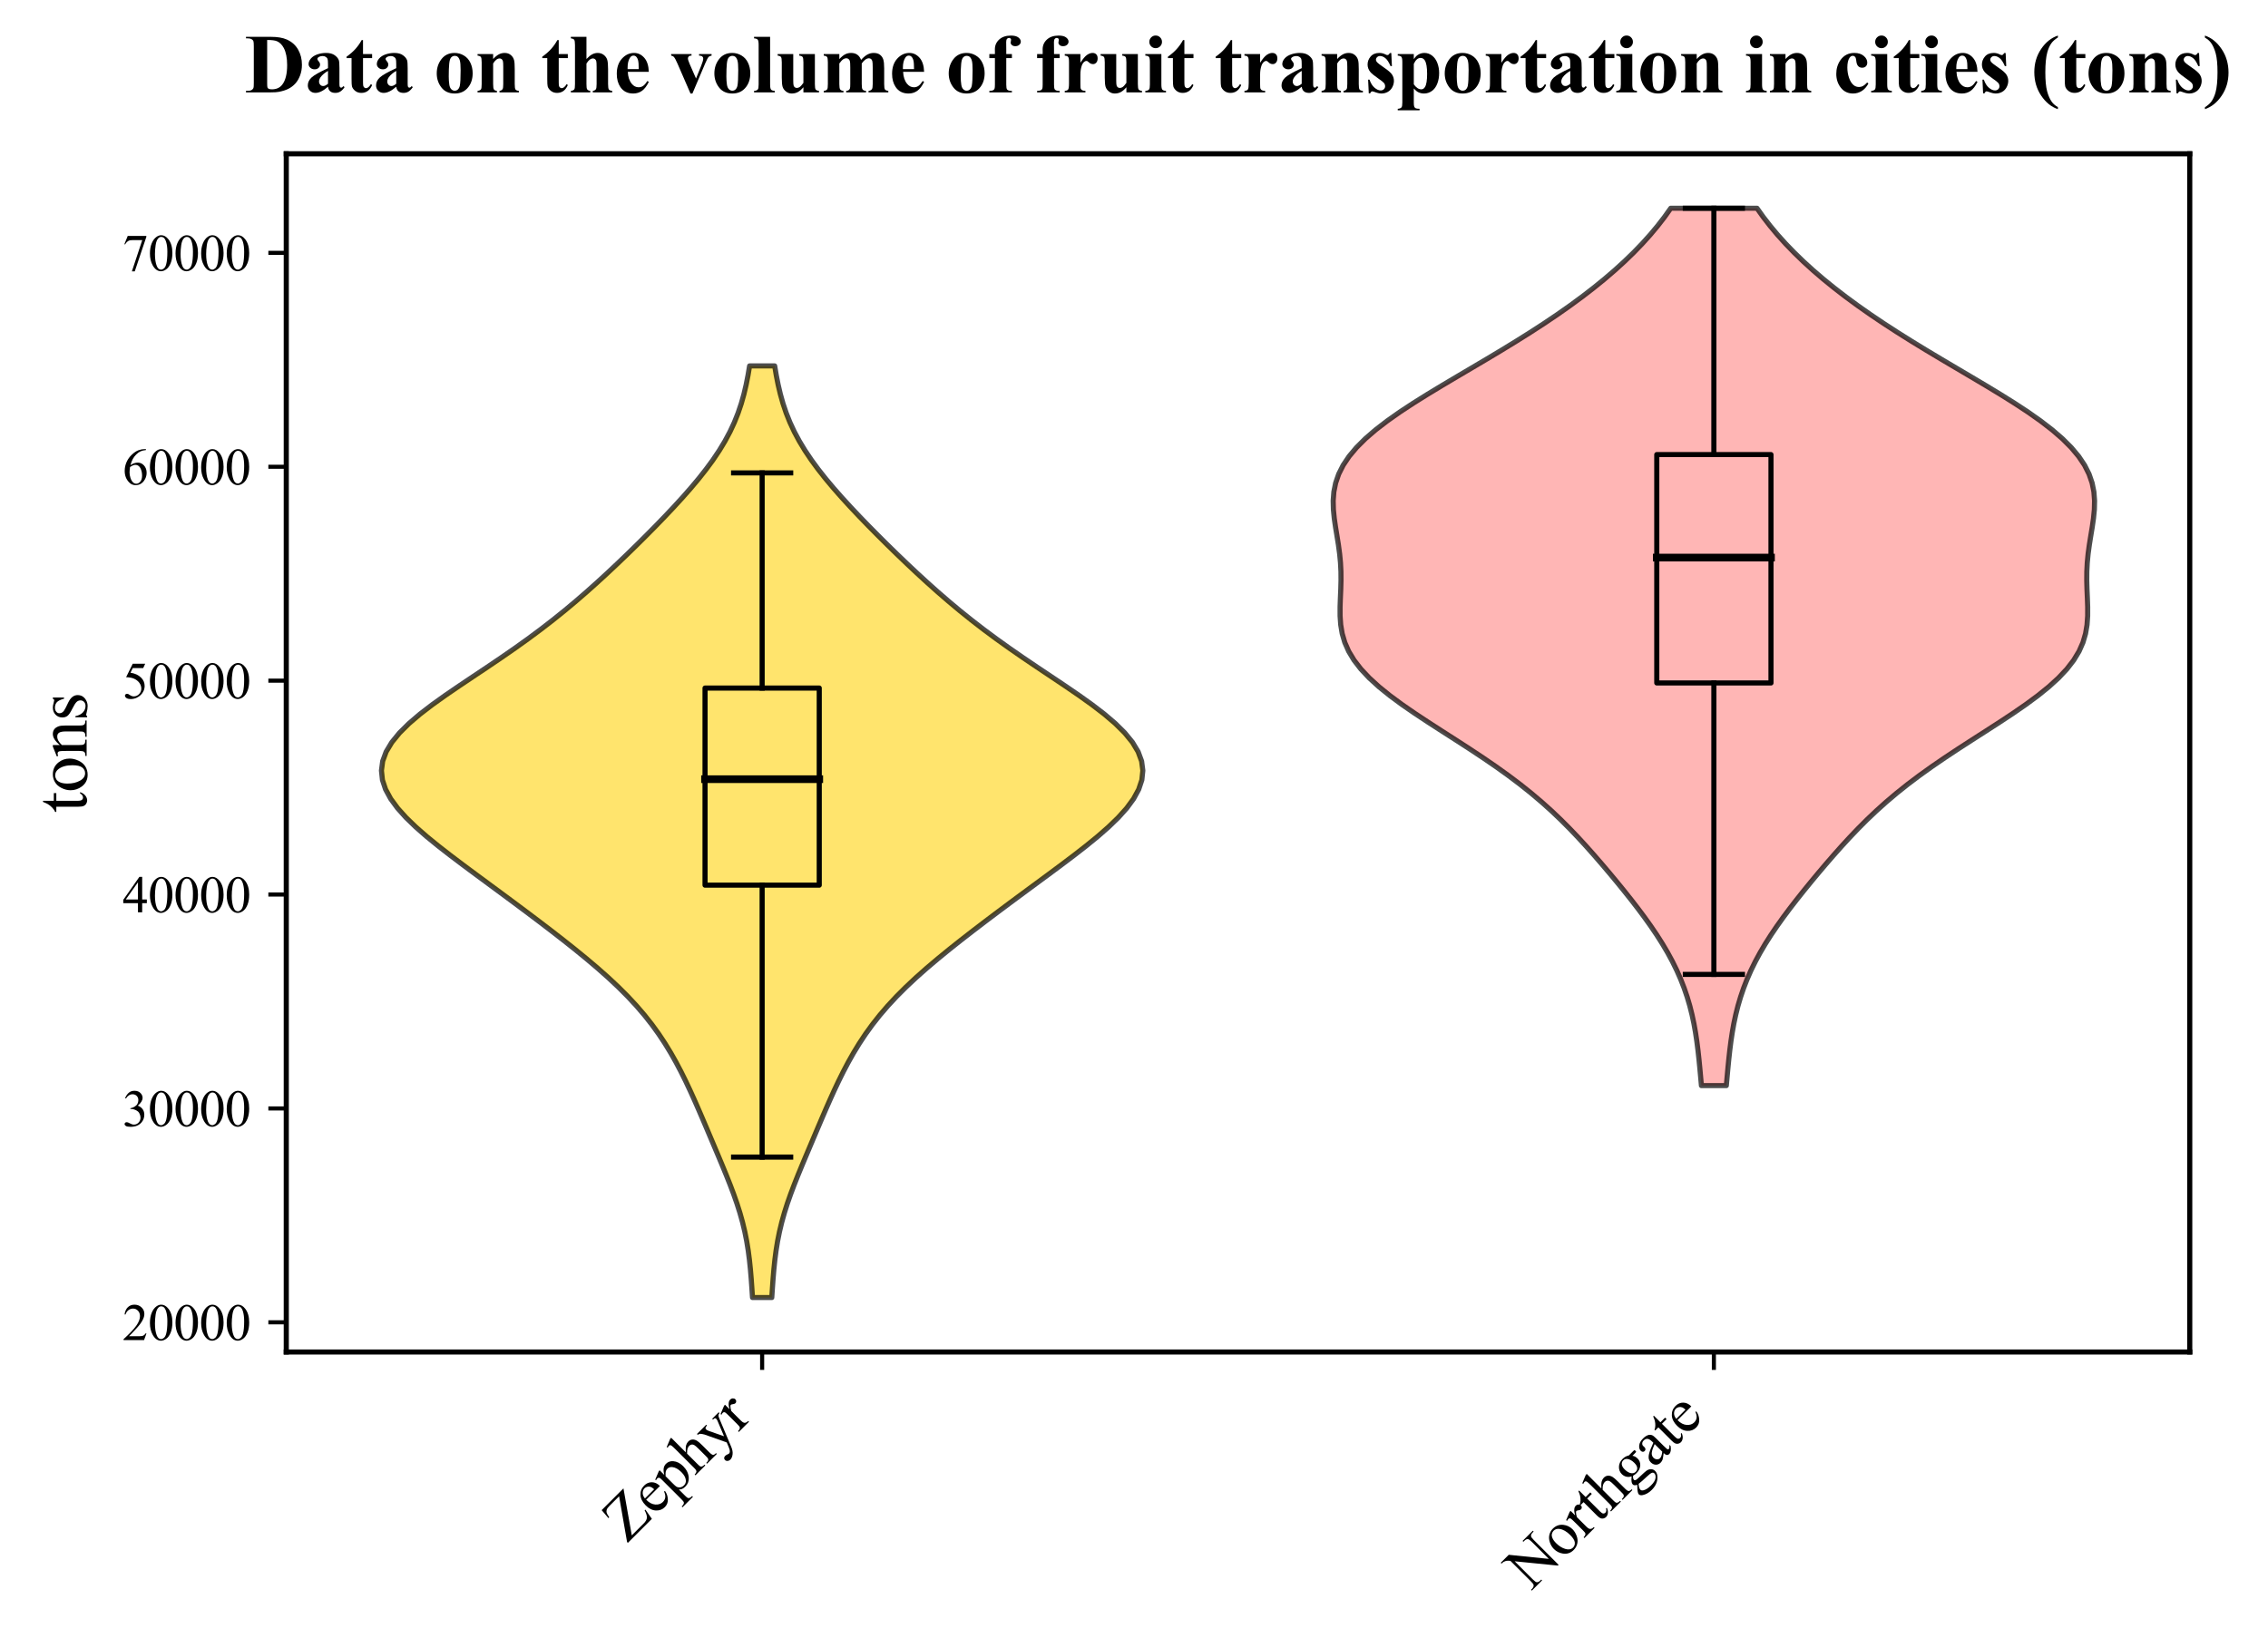 <?xml version="1.0" encoding="utf-8" standalone="no"?>
<!DOCTYPE svg PUBLIC "-//W3C//DTD SVG 1.1//EN"
  "http://www.w3.org/Graphics/SVG/1.1/DTD/svg11.dtd">
<svg xmlns:xlink="http://www.w3.org/1999/xlink" width="442.991pt" height="319.992pt" viewBox="0 0 442.991 319.992" xmlns="http://www.w3.org/2000/svg" version="1.1">
 <defs>
  <style type="text/css">*{stroke-linejoin: round; stroke-linecap: butt}</style>
 </defs>
 <g id="figure_1">
  <g id="patch_1">
   <path d="M 0 319.992 
L 442.991 319.992 
L 442.991 0 
L 0 0 
z
" style="fill: #ffffff"/>
  </g>
  <g id="axes_1">
   <g id="patch_2">
    <path d="M 55.916 264.14 
L 427.706 264.14 
L 427.706 30.045 
L 55.916 30.045 
z
" style="fill: #ffffff"/>
   </g>
   <g id="PolyCollection_1">
    <defs>
     <path id="md0822011f4" d="M 150.746 -66.493 
L 146.981 -66.493 
L 146.858 -68.331 
L 146.726 -70.17 
L 146.571 -72.008 
L 146.38 -73.847 
L 146.142 -75.685 
L 145.843 -77.524 
L 145.475 -79.362 
L 145.034 -81.201 
L 144.519 -83.039 
L 143.935 -84.878 
L 143.29 -86.716 
L 142.596 -88.555 
L 141.865 -90.393 
L 141.11 -92.232 
L 140.341 -94.07 
L 139.565 -95.909 
L 138.787 -97.747 
L 138.008 -99.586 
L 137.225 -101.424 
L 136.433 -103.263 
L 135.624 -105.101 
L 134.792 -106.94 
L 133.925 -108.778 
L 133.013 -110.617 
L 132.045 -112.455 
L 131.007 -114.294 
L 129.886 -116.132 
L 128.668 -117.971 
L 127.34 -119.809 
L 125.891 -121.648 
L 124.312 -123.486 
L 122.602 -125.325 
L 120.762 -127.163 
L 118.799 -129.002 
L 116.725 -130.84 
L 114.554 -132.679 
L 112.303 -134.517 
L 109.986 -136.356 
L 107.618 -138.194 
L 105.21 -140.033 
L 102.77 -141.871 
L 100.305 -143.71 
L 97.822 -145.548 
L 95.329 -147.387 
L 92.837 -149.225 
L 90.362 -151.064 
L 87.928 -152.902 
L 85.566 -154.741 
L 83.312 -156.579 
L 81.21 -158.418 
L 79.309 -160.256 
L 77.659 -162.095 
L 76.311 -163.933 
L 75.311 -165.772 
L 74.699 -167.61 
L 74.505 -169.449 
L 74.747 -171.287 
L 75.426 -173.126 
L 76.53 -174.964 
L 78.029 -176.803 
L 79.883 -178.641 
L 82.038 -180.48 
L 84.435 -182.318 
L 87.008 -184.157 
L 89.697 -185.995 
L 92.443 -187.834 
L 95.196 -189.672 
L 97.915 -191.511 
L 100.571 -193.349 
L 103.142 -195.188 
L 105.618 -197.026 
L 107.997 -198.865 
L 110.283 -200.703 
L 112.482 -202.542 
L 114.605 -204.38 
L 116.662 -206.219 
L 118.665 -208.057 
L 120.621 -209.896 
L 122.538 -211.734 
L 124.42 -213.573 
L 126.269 -215.411 
L 128.085 -217.25 
L 129.864 -219.088 
L 131.599 -220.927 
L 133.282 -222.765 
L 134.902 -224.604 
L 136.444 -226.442 
L 137.897 -228.281 
L 139.247 -230.119 
L 140.483 -231.958 
L 141.595 -233.796 
L 142.58 -235.635 
L 143.436 -237.473 
L 144.169 -239.312 
L 144.789 -241.15 
L 145.307 -242.989 
L 145.739 -244.827 
L 146.103 -246.666 
L 146.413 -248.504 
L 151.314 -248.504 
L 151.314 -248.504 
L 151.624 -246.666 
L 151.987 -244.827 
L 152.42 -242.989 
L 152.938 -241.15 
L 153.557 -239.312 
L 154.291 -237.473 
L 155.147 -235.635 
L 156.132 -233.796 
L 157.244 -231.958 
L 158.479 -230.119 
L 159.829 -228.281 
L 161.282 -226.442 
L 162.825 -224.604 
L 164.445 -222.765 
L 166.128 -220.927 
L 167.863 -219.088 
L 169.642 -217.25 
L 171.458 -215.411 
L 173.307 -213.573 
L 175.189 -211.734 
L 177.106 -209.896 
L 179.062 -208.057 
L 181.064 -206.219 
L 183.122 -204.38 
L 185.245 -202.542 
L 187.444 -200.703 
L 189.73 -198.865 
L 192.109 -197.026 
L 194.585 -195.188 
L 197.156 -193.349 
L 199.811 -191.511 
L 202.531 -189.672 
L 205.284 -187.834 
L 208.03 -185.995 
L 210.719 -184.157 
L 213.292 -182.318 
L 215.688 -180.48 
L 217.844 -178.641 
L 219.697 -176.803 
L 221.197 -174.964 
L 222.301 -173.126 
L 222.98 -171.287 
L 223.221 -169.449 
L 223.028 -167.61 
L 222.416 -165.772 
L 221.416 -163.933 
L 220.068 -162.095 
L 218.418 -160.256 
L 216.517 -158.418 
L 214.415 -156.579 
L 212.161 -154.741 
L 209.799 -152.902 
L 207.365 -151.064 
L 204.89 -149.225 
L 202.398 -147.387 
L 199.904 -145.548 
L 197.421 -143.71 
L 194.957 -141.871 
L 192.517 -140.033 
L 190.109 -138.194 
L 187.741 -136.356 
L 185.424 -134.517 
L 183.173 -132.679 
L 181.002 -130.84 
L 178.928 -129.002 
L 176.965 -127.163 
L 175.125 -125.325 
L 173.415 -123.486 
L 171.836 -121.648 
L 170.387 -119.809 
L 169.059 -117.971 
L 167.841 -116.132 
L 166.72 -114.294 
L 165.682 -112.455 
L 164.714 -110.617 
L 163.802 -108.778 
L 162.935 -106.94 
L 162.103 -105.101 
L 161.294 -103.263 
L 160.502 -101.424 
L 159.719 -99.586 
L 158.939 -97.747 
L 158.162 -95.909 
L 157.386 -94.07 
L 156.617 -92.232 
L 155.861 -90.393 
L 155.131 -88.555 
L 154.437 -86.716 
L 153.792 -84.878 
L 153.208 -83.039 
L 152.693 -81.201 
L 152.252 -79.362 
L 151.884 -77.524 
L 151.585 -75.685 
L 151.347 -73.847 
L 151.156 -72.008 
L 151.001 -70.17 
L 150.869 -68.331 
L 150.746 -66.493 
z
" style="stroke: #000000; stroke-opacity: 0.7"/>
    </defs>
    <g clip-path="url(#p0c39c51440)">
     <use xlink:href="#md0822011f4" x="0" y="319.992" style="fill: #ffd92f; fill-opacity: 0.7; stroke: #000000; stroke-opacity: 0.7"/>
    </g>
   </g>
   <g id="PolyCollection_2">
    <defs>
     <path id="m4b0f81e8bf" d="M 337.192 -107.9 
L 332.325 -107.9 
L 332.169 -109.632 
L 332.01 -111.363 
L 331.839 -113.095 
L 331.648 -114.826 
L 331.427 -116.557 
L 331.167 -118.289 
L 330.857 -120.02 
L 330.488 -121.751 
L 330.052 -123.483 
L 329.541 -125.214 
L 328.95 -126.946 
L 328.275 -128.677 
L 327.512 -130.408 
L 326.662 -132.14 
L 325.725 -133.871 
L 324.704 -135.602 
L 323.603 -137.334 
L 322.431 -139.065 
L 321.194 -140.797 
L 319.901 -142.528 
L 318.562 -144.259 
L 317.184 -145.991 
L 315.774 -147.722 
L 314.334 -149.453 
L 312.866 -151.185 
L 311.366 -152.916 
L 309.827 -154.648 
L 308.239 -156.379 
L 306.587 -158.11 
L 304.857 -159.842 
L 303.035 -161.573 
L 301.106 -163.304 
L 299.059 -165.036 
L 296.888 -166.767 
L 294.59 -168.498 
L 292.17 -170.23 
L 289.642 -171.961 
L 287.026 -173.693 
L 284.349 -175.424 
L 281.648 -177.155 
L 278.964 -178.887 
L 276.343 -180.618 
L 273.833 -182.349 
L 271.484 -184.081 
L 269.341 -185.812 
L 267.441 -187.544 
L 265.814 -189.275 
L 264.477 -191.006 
L 263.432 -192.738 
L 262.669 -194.469 
L 262.161 -196.2 
L 261.87 -197.932 
L 261.749 -199.663 
L 261.746 -201.395 
L 261.806 -203.126 
L 261.881 -204.857 
L 261.927 -206.589 
L 261.915 -208.32 
L 261.827 -210.051 
L 261.661 -211.783 
L 261.427 -213.514 
L 261.149 -215.246 
L 260.864 -216.977 
L 260.613 -218.708 
L 260.442 -220.44 
L 260.4 -222.171 
L 260.533 -223.902 
L 260.88 -225.634 
L 261.477 -227.365 
L 262.347 -229.097 
L 263.506 -230.828 
L 264.956 -232.559 
L 266.692 -234.291 
L 268.696 -236.022 
L 270.944 -237.753 
L 273.403 -239.485 
L 276.035 -241.216 
L 278.802 -242.947 
L 281.663 -244.679 
L 284.579 -246.41 
L 287.517 -248.142 
L 290.444 -249.873 
L 293.334 -251.604 
L 296.166 -253.336 
L 298.923 -255.067 
L 301.592 -256.798 
L 304.165 -258.53 
L 306.633 -260.261 
L 308.993 -261.993 
L 311.24 -263.724 
L 313.374 -265.455 
L 315.392 -267.187 
L 317.294 -268.918 
L 319.081 -270.649 
L 320.754 -272.381 
L 322.314 -274.112 
L 323.762 -275.844 
L 325.102 -277.575 
L 326.335 -279.306 
L 343.182 -279.306 
L 343.182 -279.306 
L 344.415 -277.575 
L 345.755 -275.844 
L 347.203 -274.112 
L 348.763 -272.381 
L 350.436 -270.649 
L 352.223 -268.918 
L 354.125 -267.187 
L 356.143 -265.455 
L 358.277 -263.724 
L 360.524 -261.993 
L 362.884 -260.261 
L 365.352 -258.53 
L 367.924 -256.798 
L 370.594 -255.067 
L 373.351 -253.336 
L 376.183 -251.604 
L 379.073 -249.873 
L 382 -248.142 
L 384.937 -246.41 
L 387.854 -244.679 
L 390.715 -242.947 
L 393.482 -241.216 
L 396.114 -239.485 
L 398.573 -237.753 
L 400.82 -236.022 
L 402.825 -234.291 
L 404.561 -232.559 
L 406.011 -230.828 
L 407.17 -229.097 
L 408.04 -227.365 
L 408.636 -225.634 
L 408.984 -223.902 
L 409.116 -222.171 
L 409.075 -220.44 
L 408.904 -218.708 
L 408.653 -216.977 
L 408.367 -215.246 
L 408.09 -213.514 
L 407.856 -211.783 
L 407.69 -210.051 
L 407.602 -208.32 
L 407.589 -206.589 
L 407.636 -204.857 
L 407.711 -203.126 
L 407.771 -201.395 
L 407.768 -199.663 
L 407.647 -197.932 
L 407.356 -196.2 
L 406.848 -194.469 
L 406.085 -192.738 
L 405.04 -191.006 
L 403.703 -189.275 
L 402.076 -187.544 
L 400.176 -185.812 
L 398.032 -184.081 
L 395.683 -182.349 
L 393.174 -180.618 
L 390.553 -178.887 
L 387.869 -177.155 
L 385.168 -175.424 
L 382.491 -173.693 
L 379.875 -171.961 
L 377.347 -170.23 
L 374.927 -168.498 
L 372.629 -166.767 
L 370.458 -165.036 
L 368.411 -163.304 
L 366.482 -161.573 
L 364.66 -159.842 
L 362.93 -158.11 
L 361.278 -156.379 
L 359.689 -154.648 
L 358.15 -152.916 
L 356.65 -151.185 
L 355.182 -149.453 
L 353.743 -147.722 
L 352.333 -145.991 
L 350.955 -144.259 
L 349.615 -142.528 
L 348.323 -140.797 
L 347.086 -139.065 
L 345.913 -137.334 
L 344.813 -135.602 
L 343.792 -133.871 
L 342.855 -132.14 
L 342.004 -130.408 
L 341.242 -128.677 
L 340.567 -126.946 
L 339.976 -125.214 
L 339.465 -123.483 
L 339.029 -121.751 
L 338.66 -120.02 
L 338.35 -118.289 
L 338.09 -116.557 
L 337.869 -114.826 
L 337.678 -113.095 
L 337.507 -111.363 
L 337.348 -109.632 
L 337.192 -107.9 
z
" style="stroke: #000000; stroke-opacity: 0.7"/>
    </defs>
    <g clip-path="url(#p0c39c51440)">
     <use xlink:href="#m4b0f81e8bf" x="0" y="319.992" style="fill: #ff9896; fill-opacity: 0.7; stroke: #000000; stroke-opacity: 0.7"/>
    </g>
   </g>
   <g id="matplotlib.axis_1">
    <g id="xtick_1">
     <g id="line2d_1">
      <defs>
       <path id="m82508075c5" d="M 0 0 
L 0 3.5 
" style="stroke: #000000; stroke-width: 0.8"/>
      </defs>
      <g>
       <use xlink:href="#m82508075c5" x="148.863" y="264.14" style="stroke: #000000; stroke-width: 0.8"/>
      </g>
     </g>
     <g id="text_1">
      <!-- Zephyr -->
      <g transform="translate(122.53 301.534) rotate(-45) scale(0.12 -0.12)">
       <defs>
        <path id="TimesNewRomanPSMT-5a" d="M 3681 4238 
L 897 256 
L 2634 256 
Q 3034 256 3248 431 
Q 3463 606 3628 1141 
L 3731 1122 
L 3531 0 
L 81 0 
L 81 116 
L 2800 3984 
L 1444 3984 
Q 1106 3984 954 3911 
Q 803 3838 723 3698 
Q 644 3559 578 3178 
L 459 3178 
L 547 4238 
L 3681 4238 
z
" transform="scale(0.016)"/>
        <path id="TimesNewRomanPSMT-65" d="M 681 1784 
Q 678 1147 991 784 
Q 1303 422 1725 422 
Q 2006 422 2214 576 
Q 2422 731 2563 1106 
L 2659 1044 
Q 2594 616 2278 264 
Q 1963 -88 1488 -88 
Q 972 -88 605 314 
Q 238 716 238 1394 
Q 238 2128 614 2539 
Q 991 2950 1559 2950 
Q 2041 2950 2350 2633 
Q 2659 2316 2659 1784 
L 681 1784 
z
M 681 1966 
L 2006 1966 
Q 1991 2241 1941 2353 
Q 1863 2528 1708 2628 
Q 1553 2728 1384 2728 
Q 1125 2728 920 2526 
Q 716 2325 681 1966 
z
" transform="scale(0.016)"/>
        <path id="TimesNewRomanPSMT-70" d="M -6 2578 
L 875 2934 
L 994 2934 
L 994 2266 
Q 1216 2644 1439 2795 
Q 1663 2947 1909 2947 
Q 2341 2947 2628 2609 
Q 2981 2197 2981 1534 
Q 2981 794 2556 309 
Q 2206 -88 1675 -88 
Q 1444 -88 1275 -22 
Q 1150 25 994 166 
L 994 -706 
Q 994 -1000 1030 -1079 
Q 1066 -1159 1155 -1206 
Q 1244 -1253 1478 -1253 
L 1478 -1369 
L -22 -1369 
L -22 -1253 
L 56 -1253 
Q 228 -1256 350 -1188 
Q 409 -1153 442 -1076 
Q 475 -1000 475 -688 
L 475 2019 
Q 475 2297 450 2372 
Q 425 2447 370 2484 
Q 316 2522 222 2522 
Q 147 2522 31 2478 
L -6 2578 
z
M 994 2081 
L 994 1013 
Q 994 666 1022 556 
Q 1066 375 1236 237 
Q 1406 100 1666 100 
Q 1978 100 2172 344 
Q 2425 663 2425 1241 
Q 2425 1897 2138 2250 
Q 1938 2494 1663 2494 
Q 1513 2494 1366 2419 
Q 1253 2363 994 2081 
z
" transform="scale(0.016)"/>
        <path id="TimesNewRomanPSMT-68" d="M 1041 4444 
L 1041 2350 
Q 1388 2731 1591 2839 
Q 1794 2947 1997 2947 
Q 2241 2947 2416 2812 
Q 2591 2678 2675 2391 
Q 2734 2191 2734 1659 
L 2734 647 
Q 2734 375 2778 275 
Q 2809 200 2884 156 
Q 2959 113 3159 113 
L 3159 0 
L 1753 0 
L 1753 113 
L 1819 113 
Q 2019 113 2097 173 
Q 2175 234 2206 353 
Q 2216 403 2216 647 
L 2216 1659 
Q 2216 2128 2167 2275 
Q 2119 2422 2012 2495 
Q 1906 2569 1756 2569 
Q 1603 2569 1437 2487 
Q 1272 2406 1041 2159 
L 1041 647 
Q 1041 353 1073 281 
Q 1106 209 1195 161 
Q 1284 113 1503 113 
L 1503 0 
L 84 0 
L 84 113 
Q 275 113 384 172 
Q 447 203 484 290 
Q 522 378 522 647 
L 522 3238 
Q 522 3728 498 3840 
Q 475 3953 426 3993 
Q 378 4034 297 4034 
Q 231 4034 84 3984 
L 41 4094 
L 897 4444 
L 1041 4444 
z
" transform="scale(0.016)"/>
        <path id="TimesNewRomanPSMT-79" d="M 38 2863 
L 1372 2863 
L 1372 2747 
L 1306 2747 
Q 1166 2747 1095 2686 
Q 1025 2625 1025 2534 
Q 1025 2413 1128 2197 
L 1825 753 
L 2466 2334 
Q 2519 2463 2519 2588 
Q 2519 2644 2497 2672 
Q 2472 2706 2419 2726 
Q 2366 2747 2231 2747 
L 2231 2863 
L 3163 2863 
L 3163 2747 
Q 3047 2734 2984 2696 
Q 2922 2659 2847 2556 
Q 2819 2513 2741 2316 
L 1575 -541 
Q 1406 -956 1132 -1168 
Q 859 -1381 606 -1381 
Q 422 -1381 303 -1275 
Q 184 -1169 184 -1031 
Q 184 -900 270 -820 
Q 356 -741 506 -741 
Q 609 -741 788 -809 
Q 913 -856 944 -856 
Q 1038 -856 1148 -759 
Q 1259 -663 1372 -384 
L 1575 113 
L 547 2272 
Q 500 2369 397 2513 
Q 319 2622 269 2659 
Q 197 2709 38 2747 
L 38 2863 
z
" transform="scale(0.016)"/>
        <path id="TimesNewRomanPSMT-72" d="M 1038 2947 
L 1038 2303 
Q 1397 2947 1775 2947 
Q 1947 2947 2059 2842 
Q 2172 2738 2172 2600 
Q 2172 2478 2090 2393 
Q 2009 2309 1897 2309 
Q 1788 2309 1652 2417 
Q 1516 2525 1450 2525 
Q 1394 2525 1328 2463 
Q 1188 2334 1038 2041 
L 1038 669 
Q 1038 431 1097 309 
Q 1138 225 1241 169 
Q 1344 113 1538 113 
L 1538 0 
L 72 0 
L 72 113 
Q 291 113 397 181 
Q 475 231 506 341 
Q 522 394 522 644 
L 522 1753 
Q 522 2253 501 2348 
Q 481 2444 426 2487 
Q 372 2531 291 2531 
Q 194 2531 72 2484 
L 41 2597 
L 906 2947 
L 1038 2947 
z
" transform="scale(0.016)"/>
       </defs>
       <use xlink:href="#TimesNewRomanPSMT-5a"/>
       <use xlink:href="#TimesNewRomanPSMT-65" x="61.084"/>
       <use xlink:href="#TimesNewRomanPSMT-70" x="105.469"/>
       <use xlink:href="#TimesNewRomanPSMT-68" x="155.469"/>
       <use xlink:href="#TimesNewRomanPSMT-79" x="205.469"/>
       <use xlink:href="#TimesNewRomanPSMT-72" x="255.469"/>
      </g>
     </g>
    </g>
    <g id="xtick_2">
     <g id="line2d_2">
      <g>
       <use xlink:href="#m82508075c5" x="334.758" y="264.14" style="stroke: #000000; stroke-width: 0.8"/>
      </g>
     </g>
     <g id="text_2">
      <!-- Northgate -->
      <g transform="translate(298.998 310.961) rotate(-45) scale(0.12 -0.12)">
       <defs>
        <path id="TimesNewRomanPSMT-4e" d="M -84 4238 
L 1066 4238 
L 3656 1059 
L 3656 3503 
Q 3656 3894 3569 3991 
Q 3453 4122 3203 4122 
L 3056 4122 
L 3056 4238 
L 4531 4238 
L 4531 4122 
L 4381 4122 
Q 4113 4122 4000 3959 
Q 3931 3859 3931 3503 
L 3931 -69 
L 3819 -69 
L 1025 3344 
L 1025 734 
Q 1025 344 1109 247 
Q 1228 116 1475 116 
L 1625 116 
L 1625 0 
L 150 0 
L 150 116 
L 297 116 
Q 569 116 681 278 
Q 750 378 750 734 
L 750 3681 
Q 566 3897 470 3965 
Q 375 4034 191 4094 
Q 100 4122 -84 4122 
L -84 4238 
z
" transform="scale(0.016)"/>
        <path id="TimesNewRomanPSMT-6f" d="M 1600 2947 
Q 2250 2947 2644 2453 
Q 2978 2031 2978 1484 
Q 2978 1100 2793 706 
Q 2609 313 2286 112 
Q 1963 -88 1566 -88 
Q 919 -88 538 428 
Q 216 863 216 1403 
Q 216 1797 411 2186 
Q 606 2575 925 2761 
Q 1244 2947 1600 2947 
z
M 1503 2744 
Q 1338 2744 1170 2645 
Q 1003 2547 900 2300 
Q 797 2053 797 1666 
Q 797 1041 1045 587 
Q 1294 134 1700 134 
Q 2003 134 2200 384 
Q 2397 634 2397 1244 
Q 2397 2006 2069 2444 
Q 1847 2744 1503 2744 
z
" transform="scale(0.016)"/>
        <path id="TimesNewRomanPSMT-74" d="M 1031 3803 
L 1031 2863 
L 1700 2863 
L 1700 2644 
L 1031 2644 
L 1031 788 
Q 1031 509 1111 412 
Q 1191 316 1316 316 
Q 1419 316 1516 380 
Q 1613 444 1666 569 
L 1788 569 
Q 1678 263 1478 108 
Q 1278 -47 1066 -47 
Q 922 -47 784 33 
Q 647 113 581 261 
Q 516 409 516 719 
L 516 2644 
L 63 2644 
L 63 2747 
Q 234 2816 414 2980 
Q 594 3144 734 3369 
Q 806 3488 934 3803 
L 1031 3803 
z
" transform="scale(0.016)"/>
        <path id="TimesNewRomanPSMT-67" d="M 966 1044 
Q 703 1172 562 1401 
Q 422 1631 422 1909 
Q 422 2334 742 2640 
Q 1063 2947 1563 2947 
Q 1972 2947 2272 2747 
L 2878 2747 
Q 3013 2747 3034 2739 
Q 3056 2731 3066 2713 
Q 3084 2684 3084 2613 
Q 3084 2531 3069 2500 
Q 3059 2484 3036 2475 
Q 3013 2466 2878 2466 
L 2506 2466 
Q 2681 2241 2681 1891 
Q 2681 1491 2375 1206 
Q 2069 922 1553 922 
Q 1341 922 1119 984 
Q 981 866 932 777 
Q 884 688 884 625 
Q 884 572 936 522 
Q 988 472 1138 450 
Q 1225 438 1575 428 
Q 2219 413 2409 384 
Q 2700 344 2873 169 
Q 3047 -6 3047 -263 
Q 3047 -616 2716 -925 
Q 2228 -1381 1444 -1381 
Q 841 -1381 425 -1109 
Q 191 -953 191 -784 
Q 191 -709 225 -634 
Q 278 -519 444 -313 
Q 466 -284 763 25 
Q 600 122 533 198 
Q 466 275 466 372 
Q 466 481 555 628 
Q 644 775 966 1044 
z
M 1509 2797 
Q 1278 2797 1122 2612 
Q 966 2428 966 2047 
Q 966 1553 1178 1281 
Q 1341 1075 1591 1075 
Q 1828 1075 1981 1253 
Q 2134 1431 2134 1813 
Q 2134 2309 1919 2591 
Q 1759 2797 1509 2797 
z
M 934 0 
Q 788 -159 713 -296 
Q 638 -434 638 -550 
Q 638 -700 819 -813 
Q 1131 -1006 1722 -1006 
Q 2284 -1006 2551 -807 
Q 2819 -609 2819 -384 
Q 2819 -222 2659 -153 
Q 2497 -84 2016 -72 
Q 1313 -53 934 0 
z
" transform="scale(0.016)"/>
        <path id="TimesNewRomanPSMT-61" d="M 1822 413 
Q 1381 72 1269 19 
Q 1100 -59 909 -59 
Q 613 -59 420 144 
Q 228 347 228 678 
Q 228 888 322 1041 
Q 450 1253 767 1440 
Q 1084 1628 1822 1897 
L 1822 2009 
Q 1822 2438 1686 2597 
Q 1550 2756 1291 2756 
Q 1094 2756 978 2650 
Q 859 2544 859 2406 
L 866 2225 
Q 866 2081 792 2003 
Q 719 1925 600 1925 
Q 484 1925 411 2006 
Q 338 2088 338 2228 
Q 338 2497 613 2722 
Q 888 2947 1384 2947 
Q 1766 2947 2009 2819 
Q 2194 2722 2281 2516 
Q 2338 2381 2338 1966 
L 2338 994 
Q 2338 584 2353 492 
Q 2369 400 2405 369 
Q 2441 338 2488 338 
Q 2538 338 2575 359 
Q 2641 400 2828 588 
L 2828 413 
Q 2478 -56 2159 -56 
Q 2006 -56 1915 50 
Q 1825 156 1822 413 
z
M 1822 616 
L 1822 1706 
Q 1350 1519 1213 1441 
Q 966 1303 859 1153 
Q 753 1003 753 825 
Q 753 600 887 451 
Q 1022 303 1197 303 
Q 1434 303 1822 616 
z
" transform="scale(0.016)"/>
       </defs>
       <use xlink:href="#TimesNewRomanPSMT-4e"/>
       <use xlink:href="#TimesNewRomanPSMT-6f" x="72.217"/>
       <use xlink:href="#TimesNewRomanPSMT-72" x="122.217"/>
       <use xlink:href="#TimesNewRomanPSMT-74" x="155.518"/>
       <use xlink:href="#TimesNewRomanPSMT-68" x="183.301"/>
       <use xlink:href="#TimesNewRomanPSMT-67" x="233.301"/>
       <use xlink:href="#TimesNewRomanPSMT-61" x="283.301"/>
       <use xlink:href="#TimesNewRomanPSMT-74" x="327.686"/>
       <use xlink:href="#TimesNewRomanPSMT-65" x="355.469"/>
      </g>
     </g>
    </g>
   </g>
   <g id="matplotlib.axis_2">
    <g id="ytick_1">
     <g id="line2d_3">
      <defs>
       <path id="md671ed6bb6" d="M 0 0 
L -3.5 0 
" style="stroke: #000000; stroke-width: 0.8"/>
      </defs>
      <g>
       <use xlink:href="#md671ed6bb6" x="55.916" y="258.342" style="stroke: #000000; stroke-width: 0.8"/>
      </g>
     </g>
     <g id="text_3">
      <!-- 20000 -->
      <g transform="translate(23.916 261.814) scale(0.1 -0.1)">
       <defs>
        <path id="TimesNewRomanPSMT-32" d="M 2934 816 
L 2638 0 
L 138 0 
L 138 116 
Q 1241 1122 1691 1759 
Q 2141 2397 2141 2925 
Q 2141 3328 1894 3587 
Q 1647 3847 1303 3847 
Q 991 3847 742 3664 
Q 494 3481 375 3128 
L 259 3128 
Q 338 3706 661 4015 
Q 984 4325 1469 4325 
Q 1984 4325 2329 3994 
Q 2675 3663 2675 3213 
Q 2675 2891 2525 2569 
Q 2294 2063 1775 1497 
Q 997 647 803 472 
L 1909 472 
Q 2247 472 2383 497 
Q 2519 522 2628 598 
Q 2738 675 2819 816 
L 2934 816 
z
" transform="scale(0.016)"/>
        <path id="TimesNewRomanPSMT-30" d="M 231 2094 
Q 231 2819 450 3342 
Q 669 3866 1031 4122 
Q 1313 4325 1613 4325 
Q 2100 4325 2488 3828 
Q 2972 3213 2972 2159 
Q 2972 1422 2759 906 
Q 2547 391 2217 158 
Q 1888 -75 1581 -75 
Q 975 -75 572 641 
Q 231 1244 231 2094 
z
M 844 2016 
Q 844 1141 1059 588 
Q 1238 122 1591 122 
Q 1759 122 1940 273 
Q 2122 425 2216 781 
Q 2359 1319 2359 2297 
Q 2359 3022 2209 3506 
Q 2097 3866 1919 4016 
Q 1791 4119 1609 4119 
Q 1397 4119 1231 3928 
Q 1006 3669 925 3112 
Q 844 2556 844 2016 
z
" transform="scale(0.016)"/>
       </defs>
       <use xlink:href="#TimesNewRomanPSMT-32"/>
       <use xlink:href="#TimesNewRomanPSMT-30" x="50"/>
       <use xlink:href="#TimesNewRomanPSMT-30" x="100"/>
       <use xlink:href="#TimesNewRomanPSMT-30" x="150"/>
       <use xlink:href="#TimesNewRomanPSMT-30" x="200"/>
      </g>
     </g>
    </g>
    <g id="ytick_2">
     <g id="line2d_4">
      <g>
       <use xlink:href="#md671ed6bb6" x="55.916" y="216.554" style="stroke: #000000; stroke-width: 0.8"/>
      </g>
     </g>
     <g id="text_4">
      <!-- 30000 -->
      <g transform="translate(23.916 220.026) scale(0.1 -0.1)">
       <defs>
        <path id="TimesNewRomanPSMT-33" d="M 325 3431 
Q 506 3859 782 4092 
Q 1059 4325 1472 4325 
Q 1981 4325 2253 3994 
Q 2459 3747 2459 3466 
Q 2459 3003 1878 2509 
Q 2269 2356 2469 2072 
Q 2669 1788 2669 1403 
Q 2669 853 2319 450 
Q 1863 -75 997 -75 
Q 569 -75 414 31 
Q 259 138 259 259 
Q 259 350 332 419 
Q 406 488 509 488 
Q 588 488 669 463 
Q 722 447 909 348 
Q 1097 250 1169 231 
Q 1284 197 1416 197 
Q 1734 197 1970 444 
Q 2206 691 2206 1028 
Q 2206 1275 2097 1509 
Q 2016 1684 1919 1775 
Q 1784 1900 1550 2001 
Q 1316 2103 1072 2103 
L 972 2103 
L 972 2197 
Q 1219 2228 1467 2375 
Q 1716 2522 1828 2728 
Q 1941 2934 1941 3181 
Q 1941 3503 1739 3701 
Q 1538 3900 1238 3900 
Q 753 3900 428 3381 
L 325 3431 
z
" transform="scale(0.016)"/>
       </defs>
       <use xlink:href="#TimesNewRomanPSMT-33"/>
       <use xlink:href="#TimesNewRomanPSMT-30" x="50"/>
       <use xlink:href="#TimesNewRomanPSMT-30" x="100"/>
       <use xlink:href="#TimesNewRomanPSMT-30" x="150"/>
       <use xlink:href="#TimesNewRomanPSMT-30" x="200"/>
      </g>
     </g>
    </g>
    <g id="ytick_3">
     <g id="line2d_5">
      <g>
       <use xlink:href="#md671ed6bb6" x="55.916" y="174.766" style="stroke: #000000; stroke-width: 0.8"/>
      </g>
     </g>
     <g id="text_5">
      <!-- 40000 -->
      <g transform="translate(23.916 178.238) scale(0.1 -0.1)">
       <defs>
        <path id="TimesNewRomanPSMT-34" d="M 2978 1563 
L 2978 1119 
L 2409 1119 
L 2409 0 
L 1894 0 
L 1894 1119 
L 100 1119 
L 100 1519 
L 2066 4325 
L 2409 4325 
L 2409 1563 
L 2978 1563 
z
M 1894 1563 
L 1894 3666 
L 406 1563 
L 1894 1563 
z
" transform="scale(0.016)"/>
       </defs>
       <use xlink:href="#TimesNewRomanPSMT-34"/>
       <use xlink:href="#TimesNewRomanPSMT-30" x="50"/>
       <use xlink:href="#TimesNewRomanPSMT-30" x="100"/>
       <use xlink:href="#TimesNewRomanPSMT-30" x="150"/>
       <use xlink:href="#TimesNewRomanPSMT-30" x="200"/>
      </g>
     </g>
    </g>
    <g id="ytick_4">
     <g id="line2d_6">
      <g>
       <use xlink:href="#md671ed6bb6" x="55.916" y="132.979" style="stroke: #000000; stroke-width: 0.8"/>
      </g>
     </g>
     <g id="text_6">
      <!-- 50000 -->
      <g transform="translate(23.916 136.45) scale(0.1 -0.1)">
       <defs>
        <path id="TimesNewRomanPSMT-35" d="M 2778 4238 
L 2534 3706 
L 1259 3706 
L 981 3138 
Q 1809 3016 2294 2522 
Q 2709 2097 2709 1522 
Q 2709 1188 2573 903 
Q 2438 619 2231 419 
Q 2025 219 1772 97 
Q 1413 -75 1034 -75 
Q 653 -75 479 54 
Q 306 184 306 341 
Q 306 428 378 495 
Q 450 563 559 563 
Q 641 563 702 538 
Q 763 513 909 409 
Q 1144 247 1384 247 
Q 1750 247 2026 523 
Q 2303 800 2303 1197 
Q 2303 1581 2056 1914 
Q 1809 2247 1375 2428 
Q 1034 2569 447 2591 
L 1259 4238 
L 2778 4238 
z
" transform="scale(0.016)"/>
       </defs>
       <use xlink:href="#TimesNewRomanPSMT-35"/>
       <use xlink:href="#TimesNewRomanPSMT-30" x="50"/>
       <use xlink:href="#TimesNewRomanPSMT-30" x="100"/>
       <use xlink:href="#TimesNewRomanPSMT-30" x="150"/>
       <use xlink:href="#TimesNewRomanPSMT-30" x="200"/>
      </g>
     </g>
    </g>
    <g id="ytick_5">
     <g id="line2d_7">
      <g>
       <use xlink:href="#md671ed6bb6" x="55.916" y="91.191" style="stroke: #000000; stroke-width: 0.8"/>
      </g>
     </g>
     <g id="text_7">
      <!-- 60000 -->
      <g transform="translate(23.916 94.662) scale(0.1 -0.1)">
       <defs>
        <path id="TimesNewRomanPSMT-36" d="M 2869 4325 
L 2869 4209 
Q 2456 4169 2195 4045 
Q 1934 3922 1679 3669 
Q 1425 3416 1258 3105 
Q 1091 2794 978 2366 
Q 1428 2675 1881 2675 
Q 2316 2675 2634 2325 
Q 2953 1975 2953 1425 
Q 2953 894 2631 456 
Q 2244 -75 1606 -75 
Q 1172 -75 869 213 
Q 275 772 275 1663 
Q 275 2231 503 2743 
Q 731 3256 1154 3653 
Q 1578 4050 1965 4187 
Q 2353 4325 2688 4325 
L 2869 4325 
z
M 925 2138 
Q 869 1716 869 1456 
Q 869 1156 980 804 
Q 1091 453 1309 247 
Q 1469 100 1697 100 
Q 1969 100 2183 356 
Q 2397 613 2397 1088 
Q 2397 1622 2184 2012 
Q 1972 2403 1581 2403 
Q 1463 2403 1327 2353 
Q 1191 2303 925 2138 
z
" transform="scale(0.016)"/>
       </defs>
       <use xlink:href="#TimesNewRomanPSMT-36"/>
       <use xlink:href="#TimesNewRomanPSMT-30" x="50"/>
       <use xlink:href="#TimesNewRomanPSMT-30" x="100"/>
       <use xlink:href="#TimesNewRomanPSMT-30" x="150"/>
       <use xlink:href="#TimesNewRomanPSMT-30" x="200"/>
      </g>
     </g>
    </g>
    <g id="ytick_6">
     <g id="line2d_8">
      <g>
       <use xlink:href="#md671ed6bb6" x="55.916" y="49.403" style="stroke: #000000; stroke-width: 0.8"/>
      </g>
     </g>
     <g id="text_8">
      <!-- 70000 -->
      <g transform="translate(23.916 52.875) scale(0.1 -0.1)">
       <defs>
        <path id="TimesNewRomanPSMT-37" d="M 644 4238 
L 2916 4238 
L 2916 4119 
L 1503 -88 
L 1153 -88 
L 2419 3728 
L 1253 3728 
Q 900 3728 750 3644 
Q 488 3500 328 3200 
L 238 3234 
L 644 4238 
z
" transform="scale(0.016)"/>
       </defs>
       <use xlink:href="#TimesNewRomanPSMT-37"/>
       <use xlink:href="#TimesNewRomanPSMT-30" x="50"/>
       <use xlink:href="#TimesNewRomanPSMT-30" x="100"/>
       <use xlink:href="#TimesNewRomanPSMT-30" x="150"/>
       <use xlink:href="#TimesNewRomanPSMT-30" x="200"/>
      </g>
     </g>
    </g>
    <g id="text_9">
     <!-- tons -->
     <g transform="translate(16.921 158.762) rotate(-90) scale(0.14 -0.14)">
      <defs>
       <path id="TimesNewRomanPSMT-6e" d="M 1034 2341 
Q 1538 2947 1994 2947 
Q 2228 2947 2397 2830 
Q 2566 2713 2666 2444 
Q 2734 2256 2734 1869 
L 2734 647 
Q 2734 375 2778 278 
Q 2813 200 2889 156 
Q 2966 113 3172 113 
L 3172 0 
L 1756 0 
L 1756 113 
L 1816 113 
Q 2016 113 2095 173 
Q 2175 234 2206 353 
Q 2219 400 2219 647 
L 2219 1819 
Q 2219 2209 2117 2386 
Q 2016 2563 1775 2563 
Q 1403 2563 1034 2156 
L 1034 647 
Q 1034 356 1069 288 
Q 1113 197 1189 155 
Q 1266 113 1500 113 
L 1500 0 
L 84 0 
L 84 113 
L 147 113 
Q 366 113 442 223 
Q 519 334 519 647 
L 519 1709 
Q 519 2225 495 2337 
Q 472 2450 423 2490 
Q 375 2531 294 2531 
Q 206 2531 84 2484 
L 38 2597 
L 900 2947 
L 1034 2947 
L 1034 2341 
z
" transform="scale(0.016)"/>
       <path id="TimesNewRomanPSMT-73" d="M 2050 2947 
L 2050 1972 
L 1947 1972 
Q 1828 2431 1642 2597 
Q 1456 2763 1169 2763 
Q 950 2763 815 2647 
Q 681 2531 681 2391 
Q 681 2216 781 2091 
Q 878 1963 1175 1819 
L 1631 1597 
Q 2266 1288 2266 781 
Q 2266 391 1970 151 
Q 1675 -88 1309 -88 
Q 1047 -88 709 6 
Q 606 38 541 38 
Q 469 38 428 -44 
L 325 -44 
L 325 978 
L 428 978 
Q 516 541 762 319 
Q 1009 97 1316 97 
Q 1531 97 1667 223 
Q 1803 350 1803 528 
Q 1803 744 1651 891 
Q 1500 1038 1047 1263 
Q 594 1488 453 1669 
Q 313 1847 313 2119 
Q 313 2472 555 2709 
Q 797 2947 1181 2947 
Q 1350 2947 1591 2875 
Q 1750 2828 1803 2828 
Q 1853 2828 1881 2850 
Q 1909 2872 1947 2947 
L 2050 2947 
z
" transform="scale(0.016)"/>
      </defs>
      <use xlink:href="#TimesNewRomanPSMT-74"/>
      <use xlink:href="#TimesNewRomanPSMT-6f" x="27.783"/>
      <use xlink:href="#TimesNewRomanPSMT-6e" x="77.783"/>
      <use xlink:href="#TimesNewRomanPSMT-73" x="127.783"/>
     </g>
    </g>
   </g>
   <g id="patch_3">
    <path d="M 137.71 172.933 
L 160.017 172.933 
L 160.017 134.425 
L 137.71 134.425 
L 137.71 172.933 
L 137.71 172.933 
z
" clip-path="url(#p0c39c51440)" style="fill: none; stroke: #000000; stroke-linejoin: miter"/>
   </g>
   <g id="line2d_9">
    <path d="M 148.863 172.933 
L 148.863 226.061 
" clip-path="url(#p0c39c51440)" style="fill: none; stroke: #000000; stroke-linecap: square"/>
   </g>
   <g id="line2d_10">
    <path d="M 148.863 134.425 
L 148.863 92.39 
" clip-path="url(#p0c39c51440)" style="fill: none; stroke: #000000; stroke-linecap: square"/>
   </g>
   <g id="line2d_11">
    <path d="M 143.287 226.061 
L 154.44 226.061 
" clip-path="url(#p0c39c51440)" style="fill: none; stroke: #000000; stroke-linecap: square"/>
   </g>
   <g id="line2d_12">
    <path d="M 143.287 92.39 
L 154.44 92.39 
" clip-path="url(#p0c39c51440)" style="fill: none; stroke: #000000; stroke-linecap: square"/>
   </g>
   <g id="patch_4">
    <path d="M 323.605 133.428 
L 345.912 133.428 
L 345.912 88.813 
L 323.605 88.813 
L 323.605 133.428 
L 323.605 133.428 
z
" clip-path="url(#p0c39c51440)" style="fill: none; stroke: #000000; stroke-linejoin: miter"/>
   </g>
   <g id="line2d_13">
    <path d="M 334.758 133.428 
L 334.758 190.37 
" clip-path="url(#p0c39c51440)" style="fill: none; stroke: #000000; stroke-linecap: square"/>
   </g>
   <g id="line2d_14">
    <path d="M 334.758 88.813 
L 334.758 40.686 
" clip-path="url(#p0c39c51440)" style="fill: none; stroke: #000000; stroke-linecap: square"/>
   </g>
   <g id="line2d_15">
    <path d="M 329.182 190.37 
L 340.335 190.37 
" clip-path="url(#p0c39c51440)" style="fill: none; stroke: #000000; stroke-linecap: square"/>
   </g>
   <g id="line2d_16">
    <path d="M 329.182 40.686 
L 340.335 40.686 
" clip-path="url(#p0c39c51440)" style="fill: none; stroke: #000000; stroke-linecap: square"/>
   </g>
   <g id="line2d_17">
    <path d="M 137.71 152.224 
L 160.017 152.224 
" clip-path="url(#p0c39c51440)" style="fill: none; stroke: #000000; stroke-width: 1.5; stroke-linecap: square"/>
   </g>
   <g id="line2d_18">
    <path d="M 323.605 108.938 
L 345.912 108.938 
" clip-path="url(#p0c39c51440)" style="fill: none; stroke: #000000; stroke-width: 1.5; stroke-linecap: square"/>
   </g>
   <g id="patch_5">
    <path d="M 55.916 264.14 
L 55.916 30.045 
" style="fill: none; stroke: #000000; stroke-linejoin: miter; stroke-linecap: square"/>
   </g>
   <g id="patch_6">
    <path d="M 427.706 264.14 
L 427.706 30.045 
" style="fill: none; stroke: #000000; stroke-linejoin: miter; stroke-linecap: square"/>
   </g>
   <g id="patch_7">
    <path d="M 55.916 264.14 
L 427.706 264.14 
" style="fill: none; stroke: #000000; stroke-linejoin: miter; stroke-linecap: square"/>
   </g>
   <g id="patch_8">
    <path d="M 55.916 30.045 
L 427.706 30.045 
" style="fill: none; stroke: #000000; stroke-linejoin: miter; stroke-linecap: square"/>
   </g>
   <g id="text_10">
    <!-- Data on the volume of fruit transportation in cities (tons) -->
    <g transform="translate(47.831 18.045) scale(0.16 -0.16)">
     <defs>
      <path id="TimesNewRomanPS-BoldMT-44" d="M 84 0 
L 84 116 
L 225 116 
Q 409 116 507 173 
Q 606 231 653 331 
Q 681 397 681 725 
L 681 3513 
Q 681 3838 647 3919 
Q 613 4000 508 4061 
Q 403 4122 225 4122 
L 84 4122 
L 84 4238 
L 1981 4238 
Q 2741 4238 3203 4031 
Q 3769 3778 4061 3265 
Q 4353 2753 4353 2106 
Q 4353 1659 4209 1282 
Q 4066 906 3837 661 
Q 3609 416 3311 267 
Q 3013 119 2581 38 
Q 2391 0 1981 0 
L 84 0 
z
M 1700 3997 
L 1700 691 
Q 1700 428 1725 368 
Q 1750 309 1809 278 
Q 1894 231 2053 231 
Q 2575 231 2850 588 
Q 3225 1069 3225 2081 
Q 3225 2897 2969 3384 
Q 2766 3766 2447 3903 
Q 2222 4000 1700 3997 
z
" transform="scale(0.016)"/>
      <path id="TimesNewRomanPS-BoldMT-61" d="M 1828 431 
Q 1294 -41 869 -41 
Q 619 -41 453 123 
Q 288 288 288 534 
Q 288 869 575 1136 
Q 863 1403 1828 1847 
L 1828 2141 
Q 1828 2472 1792 2558 
Q 1756 2644 1656 2708 
Q 1556 2772 1431 2772 
Q 1228 2772 1097 2681 
Q 1016 2625 1016 2550 
Q 1016 2484 1103 2388 
Q 1222 2253 1222 2128 
Q 1222 1975 1108 1867 
Q 994 1759 809 1759 
Q 613 1759 480 1878 
Q 347 1997 347 2156 
Q 347 2381 525 2586 
Q 703 2791 1022 2900 
Q 1341 3009 1684 3009 
Q 2100 3009 2342 2832 
Q 2584 2656 2656 2450 
Q 2700 2319 2700 1847 
L 2700 713 
Q 2700 513 2715 461 
Q 2731 409 2762 384 
Q 2794 359 2834 359 
Q 2916 359 3000 475 
L 3094 400 
Q 2938 169 2770 64 
Q 2603 -41 2391 -41 
Q 2141 -41 2000 76 
Q 1859 194 1828 431 
z
M 1828 659 
L 1828 1638 
Q 1450 1416 1266 1163 
Q 1144 994 1144 822 
Q 1144 678 1247 569 
Q 1325 484 1466 484 
Q 1622 484 1828 659 
z
" transform="scale(0.016)"/>
      <path id="TimesNewRomanPS-BoldMT-74" d="M 1375 3991 
L 1375 2922 
L 2069 2922 
L 2069 2613 
L 1375 2613 
L 1375 809 
Q 1375 556 1398 482 
Q 1422 409 1481 364 
Q 1541 319 1591 319 
Q 1794 319 1975 628 
L 2069 559 
Q 1816 -41 1247 -41 
Q 969 -41 776 114 
Q 584 269 531 459 
Q 500 566 500 1034 
L 500 2613 
L 119 2613 
L 119 2722 
Q 513 3000 789 3306 
Q 1066 3613 1272 3991 
L 1375 3991 
z
" transform="scale(0.016)"/>
      <path id="TimesNewRomanPS-BoldMT-20" transform="scale(0.016)"/>
      <path id="TimesNewRomanPS-BoldMT-6f" d="M 1594 3009 
Q 1975 3009 2303 2812 
Q 2631 2616 2801 2253 
Q 2972 1891 2972 1459 
Q 2972 838 2656 419 
Q 2275 -88 1603 -88 
Q 944 -88 587 375 
Q 231 838 231 1447 
Q 231 2075 595 2542 
Q 959 3009 1594 3009 
z
M 1606 2788 
Q 1447 2788 1333 2667 
Q 1219 2547 1183 2192 
Q 1147 1838 1147 1206 
Q 1147 872 1191 581 
Q 1225 359 1337 243 
Q 1450 128 1594 128 
Q 1734 128 1828 206 
Q 1950 313 1991 503 
Q 2053 800 2053 1703 
Q 2053 2234 1993 2432 
Q 1934 2631 1819 2722 
Q 1738 2788 1606 2788 
z
" transform="scale(0.016)"/>
      <path id="TimesNewRomanPS-BoldMT-6e" d="M 1409 2922 
L 1409 2544 
Q 1634 2788 1840 2898 
Q 2047 3009 2284 3009 
Q 2569 3009 2756 2851 
Q 2944 2694 3006 2459 
Q 3056 2281 3056 1775 
L 3056 638 
Q 3056 300 3117 217 
Q 3178 134 3372 113 
L 3372 0 
L 1894 0 
L 1894 113 
Q 2059 134 2131 250 
Q 2181 328 2181 638 
L 2181 1938 
Q 2181 2297 2153 2390 
Q 2125 2484 2058 2536 
Q 1991 2588 1909 2588 
Q 1641 2588 1409 2203 
L 1409 638 
Q 1409 309 1470 221 
Q 1531 134 1697 113 
L 1697 0 
L 219 0 
L 219 113 
Q 403 131 481 231 
Q 534 300 534 638 
L 534 2288 
Q 534 2619 473 2700 
Q 413 2781 219 2806 
L 219 2922 
L 1409 2922 
z
" transform="scale(0.016)"/>
      <path id="TimesNewRomanPS-BoldMT-68" d="M 1409 4238 
L 1409 2547 
Q 1650 2800 1850 2904 
Q 2050 3009 2266 3009 
Q 2541 3009 2736 2853 
Q 2931 2697 2995 2486 
Q 3059 2275 3059 1775 
L 3059 634 
Q 3059 300 3121 217 
Q 3184 134 3375 113 
L 3375 0 
L 1894 0 
L 1894 113 
Q 2050 134 2128 238 
Q 2184 319 2184 634 
L 2184 1938 
Q 2184 2300 2156 2392 
Q 2128 2484 2061 2536 
Q 1994 2588 1909 2588 
Q 1784 2588 1665 2502 
Q 1547 2416 1409 2200 
L 1409 634 
Q 1409 322 1456 244 
Q 1516 138 1700 113 
L 1700 0 
L 219 0 
L 219 113 
Q 403 131 481 231 
Q 534 300 534 634 
L 534 3603 
Q 534 3934 473 4015 
Q 413 4097 219 4122 
L 219 4238 
L 1409 4238 
z
" transform="scale(0.016)"/>
      <path id="TimesNewRomanPS-BoldMT-65" d="M 2691 1566 
L 1088 1566 
Q 1116 984 1397 647 
Q 1613 388 1916 388 
Q 2103 388 2256 492 
Q 2409 597 2584 869 
L 2691 800 
Q 2453 316 2165 114 
Q 1878 -88 1500 -88 
Q 850 -88 516 413 
Q 247 816 247 1413 
Q 247 2144 642 2576 
Q 1038 3009 1569 3009 
Q 2013 3009 2339 2645 
Q 2666 2281 2691 1566 
z
M 1922 1775 
Q 1922 2278 1867 2465 
Q 1813 2653 1697 2750 
Q 1631 2806 1522 2806 
Q 1359 2806 1256 2647 
Q 1072 2369 1072 1884 
L 1072 1775 
L 1922 1775 
z
" transform="scale(0.016)"/>
      <path id="TimesNewRomanPS-BoldMT-76" d="M 1534 -88 
L 550 2178 
Q 372 2588 272 2697 
Q 200 2778 59 2806 
L 59 2922 
L 1613 2922 
L 1613 2806 
Q 1466 2806 1413 2753 
Q 1338 2684 1338 2591 
Q 1338 2475 1475 2156 
L 1956 1059 
L 2341 2006 
Q 2506 2413 2506 2581 
Q 2506 2678 2436 2739 
Q 2366 2800 2188 2806 
L 2188 2922 
L 3144 2922 
L 3144 2806 
Q 3006 2788 2918 2703 
Q 2831 2619 2656 2206 
L 1681 -88 
L 1534 -88 
z
" transform="scale(0.016)"/>
      <path id="TimesNewRomanPS-BoldMT-6c" d="M 1359 4238 
L 1359 606 
Q 1359 297 1431 211 
Q 1503 125 1713 113 
L 1713 0 
L 134 0 
L 134 113 
Q 328 119 422 225 
Q 484 297 484 606 
L 484 3631 
Q 484 3938 412 4023 
Q 341 4109 134 4122 
L 134 4238 
L 1359 4238 
z
" transform="scale(0.016)"/>
      <path id="TimesNewRomanPS-BoldMT-75" d="M 3038 2922 
L 3038 634 
Q 3038 300 3100 217 
Q 3163 134 3353 113 
L 3353 0 
L 2163 0 
L 2163 391 
Q 1953 141 1743 26 
Q 1534 -88 1275 -88 
Q 1028 -88 836 64 
Q 644 216 578 419 
Q 513 622 513 1128 
L 513 2288 
Q 513 2619 452 2700 
Q 391 2781 197 2806 
L 197 2922 
L 1388 2922 
L 1388 925 
Q 1388 613 1417 522 
Q 1447 431 1511 384 
Q 1575 338 1659 338 
Q 1772 338 1863 397 
Q 1988 478 2163 725 
L 2163 2288 
Q 2163 2619 2102 2700 
Q 2041 2781 1847 2806 
L 1847 2922 
L 3038 2922 
z
" transform="scale(0.016)"/>
      <path id="TimesNewRomanPS-BoldMT-6d" d="M 1428 2922 
L 1428 2538 
Q 1669 2800 1873 2904 
Q 2078 3009 2322 3009 
Q 2603 3009 2793 2878 
Q 2984 2747 3088 2478 
Q 3338 2759 3567 2884 
Q 3797 3009 4047 3009 
Q 4350 3009 4529 2870 
Q 4709 2731 4779 2517 
Q 4850 2303 4850 1834 
L 4850 638 
Q 4850 300 4911 219 
Q 4972 138 5166 113 
L 5166 0 
L 3656 0 
L 3656 113 
Q 3834 128 3919 250 
Q 3975 334 3975 638 
L 3975 1894 
Q 3975 2284 3944 2390 
Q 3913 2497 3845 2548 
Q 3778 2600 3688 2600 
Q 3553 2600 3415 2501 
Q 3278 2403 3138 2206 
L 3138 638 
Q 3138 322 3191 241 
Q 3263 125 3466 113 
L 3466 0 
L 1953 0 
L 1953 113 
Q 2075 119 2145 173 
Q 2216 228 2239 304 
Q 2263 381 2263 638 
L 2263 1894 
Q 2263 2291 2231 2391 
Q 2200 2491 2126 2547 
Q 2053 2603 1969 2603 
Q 1844 2603 1741 2538 
Q 1594 2441 1428 2206 
L 1428 638 
Q 1428 328 1489 229 
Q 1550 131 1744 113 
L 1744 0 
L 238 0 
L 238 113 
Q 422 131 500 231 
Q 553 300 553 638 
L 553 2288 
Q 553 2619 492 2700 
Q 431 2781 238 2806 
L 238 2922 
L 1428 2922 
z
" transform="scale(0.016)"/>
      <path id="TimesNewRomanPS-BoldMT-66" d="M 1497 2616 
L 1497 588 
Q 1497 294 1559 219 
Q 1659 103 1928 113 
L 1928 0 
L 206 0 
L 206 113 
Q 403 116 486 158 
Q 569 200 600 275 
Q 631 350 631 588 
L 631 2616 
L 206 2616 
L 206 2922 
L 631 2922 
L 631 3138 
L 628 3284 
Q 628 3734 958 4034 
Q 1288 4334 1850 4334 
Q 2234 4334 2420 4190 
Q 2606 4047 2606 3872 
Q 2606 3731 2490 3628 
Q 2375 3525 2184 3525 
Q 2022 3525 1926 3609 
Q 1831 3694 1831 3797 
Q 1831 3825 1850 3913 
Q 1863 3966 1863 4013 
Q 1863 4078 1825 4109 
Q 1775 4156 1703 4156 
Q 1613 4156 1552 4081 
Q 1491 4006 1491 3841 
L 1497 3294 
L 1497 2922 
L 1928 2922 
L 1928 2616 
L 1497 2616 
z
" transform="scale(0.016)"/>
      <path id="TimesNewRomanPS-BoldMT-72" d="M 1428 2922 
L 1428 2259 
Q 1719 2713 1937 2861 
Q 2156 3009 2359 3009 
Q 2534 3009 2639 2901 
Q 2744 2794 2744 2597 
Q 2744 2388 2642 2272 
Q 2541 2156 2397 2156 
Q 2231 2156 2109 2262 
Q 1988 2369 1966 2381 
Q 1934 2400 1894 2400 
Q 1803 2400 1722 2331 
Q 1594 2225 1528 2028 
Q 1428 1725 1428 1359 
L 1428 688 
L 1431 513 
Q 1431 334 1453 284 
Q 1491 200 1564 161 
Q 1638 122 1813 113 
L 1813 0 
L 234 0 
L 234 113 
Q 425 128 492 217 
Q 559 306 559 688 
L 559 2303 
Q 559 2553 534 2622 
Q 503 2709 443 2750 
Q 384 2791 234 2806 
L 234 2922 
L 1428 2922 
z
" transform="scale(0.016)"/>
      <path id="TimesNewRomanPS-BoldMT-69" d="M 919 4338 
Q 1122 4338 1262 4195 
Q 1403 4053 1403 3853 
Q 1403 3653 1261 3512 
Q 1119 3372 919 3372 
Q 719 3372 578 3512 
Q 438 3653 438 3853 
Q 438 4053 578 4195 
Q 719 4338 919 4338 
z
M 1356 2922 
L 1356 606 
Q 1356 297 1428 211 
Q 1500 125 1709 113 
L 1709 0 
L 131 0 
L 131 113 
Q 325 119 419 225 
Q 481 297 481 606 
L 481 2313 
Q 481 2622 409 2708 
Q 338 2794 131 2806 
L 131 2922 
L 1356 2922 
z
" transform="scale(0.016)"/>
      <path id="TimesNewRomanPS-BoldMT-73" d="M 2063 3003 
L 2109 2006 
L 2003 2006 
Q 1813 2450 1608 2612 
Q 1403 2775 1200 2775 
Q 1072 2775 981 2689 
Q 891 2603 891 2491 
Q 891 2406 953 2328 
Q 1053 2200 1512 1889 
Q 1972 1578 2117 1361 
Q 2263 1144 2263 875 
Q 2263 631 2141 397 
Q 2019 163 1797 37 
Q 1575 -88 1306 -88 
Q 1097 -88 747 44 
Q 653 78 619 78 
Q 516 78 447 -78 
L 344 -78 
L 294 972 
L 400 972 
Q 541 559 786 353 
Q 1031 147 1250 147 
Q 1400 147 1495 239 
Q 1591 331 1591 463 
Q 1591 613 1497 722 
Q 1403 831 1078 1053 
Q 600 1384 459 1559 
Q 253 1816 253 2125 
Q 253 2463 486 2736 
Q 719 3009 1159 3009 
Q 1397 3009 1619 2894 
Q 1703 2847 1756 2847 
Q 1813 2847 1847 2870 
Q 1881 2894 1956 3003 
L 2063 3003 
z
" transform="scale(0.016)"/>
      <path id="TimesNewRomanPS-BoldMT-70" d="M 1347 297 
L 1347 -791 
Q 1347 -1016 1383 -1097 
Q 1419 -1178 1494 -1215 
Q 1569 -1253 1788 -1253 
L 1788 -1369 
L 122 -1369 
L 122 -1253 
Q 316 -1247 409 -1144 
Q 472 -1072 472 -772 
L 472 2313 
Q 472 2622 400 2708 
Q 328 2794 122 2806 
L 122 2922 
L 1347 2922 
L 1347 2538 
Q 1500 2763 1659 2863 
Q 1888 3009 2156 3009 
Q 2478 3009 2742 2806 
Q 3006 2603 3143 2245 
Q 3281 1888 3281 1475 
Q 3281 1031 3139 664 
Q 2997 297 2726 104 
Q 2456 -88 2125 -88 
Q 1884 -88 1675 19 
Q 1519 100 1347 297 
z
M 1347 613 
Q 1616 231 1922 231 
Q 2091 231 2200 409 
Q 2363 672 2363 1409 
Q 2363 2166 2184 2444 
Q 2066 2628 1866 2628 
Q 1550 2628 1347 2172 
L 1347 613 
z
" transform="scale(0.016)"/>
      <path id="TimesNewRomanPS-BoldMT-63" d="M 2600 753 
L 2697 678 
Q 2491 291 2183 101 
Q 1875 -88 1528 -88 
Q 944 -88 594 353 
Q 244 794 244 1413 
Q 244 2009 563 2463 
Q 947 3009 1622 3009 
Q 2075 3009 2342 2781 
Q 2609 2553 2609 2272 
Q 2609 2094 2501 1987 
Q 2394 1881 2219 1881 
Q 2034 1881 1914 2003 
Q 1794 2125 1766 2438 
Q 1747 2634 1675 2713 
Q 1603 2791 1506 2791 
Q 1356 2791 1250 2631 
Q 1088 2391 1088 1894 
Q 1088 1481 1219 1104 
Q 1350 728 1578 544 
Q 1750 409 1984 409 
Q 2138 409 2275 481 
Q 2413 553 2600 753 
z
" transform="scale(0.016)"/>
      <path id="TimesNewRomanPS-BoldMT-28" d="M 2056 4334 
L 2056 4191 
Q 1731 3978 1578 3775 
Q 1366 3494 1247 3053 
Q 1097 2506 1097 1525 
Q 1097 600 1233 87 
Q 1369 -425 1603 -741 
Q 1766 -959 2056 -1125 
L 2056 -1281 
Q 1303 -1028 779 -248 
Q 256 531 256 1544 
Q 256 2544 778 3314 
Q 1300 4084 2056 4334 
z
" transform="scale(0.016)"/>
      <path id="TimesNewRomanPS-BoldMT-29" d="M 78 -1281 
L 78 -1138 
Q 403 -922 556 -719 
Q 766 -438 888 0 
Q 1038 550 1038 1531 
Q 1038 2456 902 2967 
Q 766 3478 531 3794 
Q 369 4013 78 4178 
L 78 4334 
Q 831 4081 1354 3301 
Q 1878 2522 1878 1509 
Q 1878 513 1354 -257 
Q 831 -1028 78 -1281 
z
" transform="scale(0.016)"/>
     </defs>
     <use xlink:href="#TimesNewRomanPS-BoldMT-44"/>
     <use xlink:href="#TimesNewRomanPS-BoldMT-61" x="72.217"/>
     <use xlink:href="#TimesNewRomanPS-BoldMT-74" x="122.217"/>
     <use xlink:href="#TimesNewRomanPS-BoldMT-61" x="155.518"/>
     <use xlink:href="#TimesNewRomanPS-BoldMT-20" x="205.518"/>
     <use xlink:href="#TimesNewRomanPS-BoldMT-6f" x="230.518"/>
     <use xlink:href="#TimesNewRomanPS-BoldMT-6e" x="280.518"/>
     <use xlink:href="#TimesNewRomanPS-BoldMT-20" x="336.133"/>
     <use xlink:href="#TimesNewRomanPS-BoldMT-74" x="361.133"/>
     <use xlink:href="#TimesNewRomanPS-BoldMT-68" x="394.434"/>
     <use xlink:href="#TimesNewRomanPS-BoldMT-65" x="450.049"/>
     <use xlink:href="#TimesNewRomanPS-BoldMT-20" x="494.434"/>
     <use xlink:href="#TimesNewRomanPS-BoldMT-76" x="519.434"/>
     <use xlink:href="#TimesNewRomanPS-BoldMT-6f" x="569.434"/>
     <use xlink:href="#TimesNewRomanPS-BoldMT-6c" x="619.434"/>
     <use xlink:href="#TimesNewRomanPS-BoldMT-75" x="647.217"/>
     <use xlink:href="#TimesNewRomanPS-BoldMT-6d" x="702.832"/>
     <use xlink:href="#TimesNewRomanPS-BoldMT-65" x="786.133"/>
     <use xlink:href="#TimesNewRomanPS-BoldMT-20" x="830.518"/>
     <use xlink:href="#TimesNewRomanPS-BoldMT-6f" x="855.518"/>
     <use xlink:href="#TimesNewRomanPS-BoldMT-66" x="905.518"/>
     <use xlink:href="#TimesNewRomanPS-BoldMT-20" x="938.818"/>
     <use xlink:href="#TimesNewRomanPS-BoldMT-66" x="963.818"/>
     <use xlink:href="#TimesNewRomanPS-BoldMT-72" x="997.119"/>
     <use xlink:href="#TimesNewRomanPS-BoldMT-75" x="1041.504"/>
     <use xlink:href="#TimesNewRomanPS-BoldMT-69" x="1097.119"/>
     <use xlink:href="#TimesNewRomanPS-BoldMT-74" x="1124.902"/>
     <use xlink:href="#TimesNewRomanPS-BoldMT-20" x="1158.203"/>
     <use xlink:href="#TimesNewRomanPS-BoldMT-74" x="1183.203"/>
     <use xlink:href="#TimesNewRomanPS-BoldMT-72" x="1216.504"/>
     <use xlink:href="#TimesNewRomanPS-BoldMT-61" x="1260.889"/>
     <use xlink:href="#TimesNewRomanPS-BoldMT-6e" x="1310.889"/>
     <use xlink:href="#TimesNewRomanPS-BoldMT-73" x="1366.504"/>
     <use xlink:href="#TimesNewRomanPS-BoldMT-70" x="1405.42"/>
     <use xlink:href="#TimesNewRomanPS-BoldMT-6f" x="1461.035"/>
     <use xlink:href="#TimesNewRomanPS-BoldMT-72" x="1511.035"/>
     <use xlink:href="#TimesNewRomanPS-BoldMT-74" x="1555.42"/>
     <use xlink:href="#TimesNewRomanPS-BoldMT-61" x="1588.721"/>
     <use xlink:href="#TimesNewRomanPS-BoldMT-74" x="1638.721"/>
     <use xlink:href="#TimesNewRomanPS-BoldMT-69" x="1672.021"/>
     <use xlink:href="#TimesNewRomanPS-BoldMT-6f" x="1699.805"/>
     <use xlink:href="#TimesNewRomanPS-BoldMT-6e" x="1749.805"/>
     <use xlink:href="#TimesNewRomanPS-BoldMT-20" x="1805.42"/>
     <use xlink:href="#TimesNewRomanPS-BoldMT-69" x="1830.42"/>
     <use xlink:href="#TimesNewRomanPS-BoldMT-6e" x="1858.203"/>
     <use xlink:href="#TimesNewRomanPS-BoldMT-20" x="1913.818"/>
     <use xlink:href="#TimesNewRomanPS-BoldMT-63" x="1938.818"/>
     <use xlink:href="#TimesNewRomanPS-BoldMT-69" x="1983.203"/>
     <use xlink:href="#TimesNewRomanPS-BoldMT-74" x="2010.986"/>
     <use xlink:href="#TimesNewRomanPS-BoldMT-69" x="2044.287"/>
     <use xlink:href="#TimesNewRomanPS-BoldMT-65" x="2072.07"/>
     <use xlink:href="#TimesNewRomanPS-BoldMT-73" x="2116.455"/>
     <use xlink:href="#TimesNewRomanPS-BoldMT-20" x="2155.371"/>
     <use xlink:href="#TimesNewRomanPS-BoldMT-28" x="2180.371"/>
     <use xlink:href="#TimesNewRomanPS-BoldMT-74" x="2213.672"/>
     <use xlink:href="#TimesNewRomanPS-BoldMT-6f" x="2246.973"/>
     <use xlink:href="#TimesNewRomanPS-BoldMT-6e" x="2296.973"/>
     <use xlink:href="#TimesNewRomanPS-BoldMT-73" x="2352.588"/>
     <use xlink:href="#TimesNewRomanPS-BoldMT-29" x="2391.504"/>
    </g>
   </g>
  </g>
 </g>
 <defs>
  <clipPath id="p0c39c51440">
   <rect x="55.916" y="30.045" width="371.79" height="234.095"/>
  </clipPath>
 </defs>
</svg>
